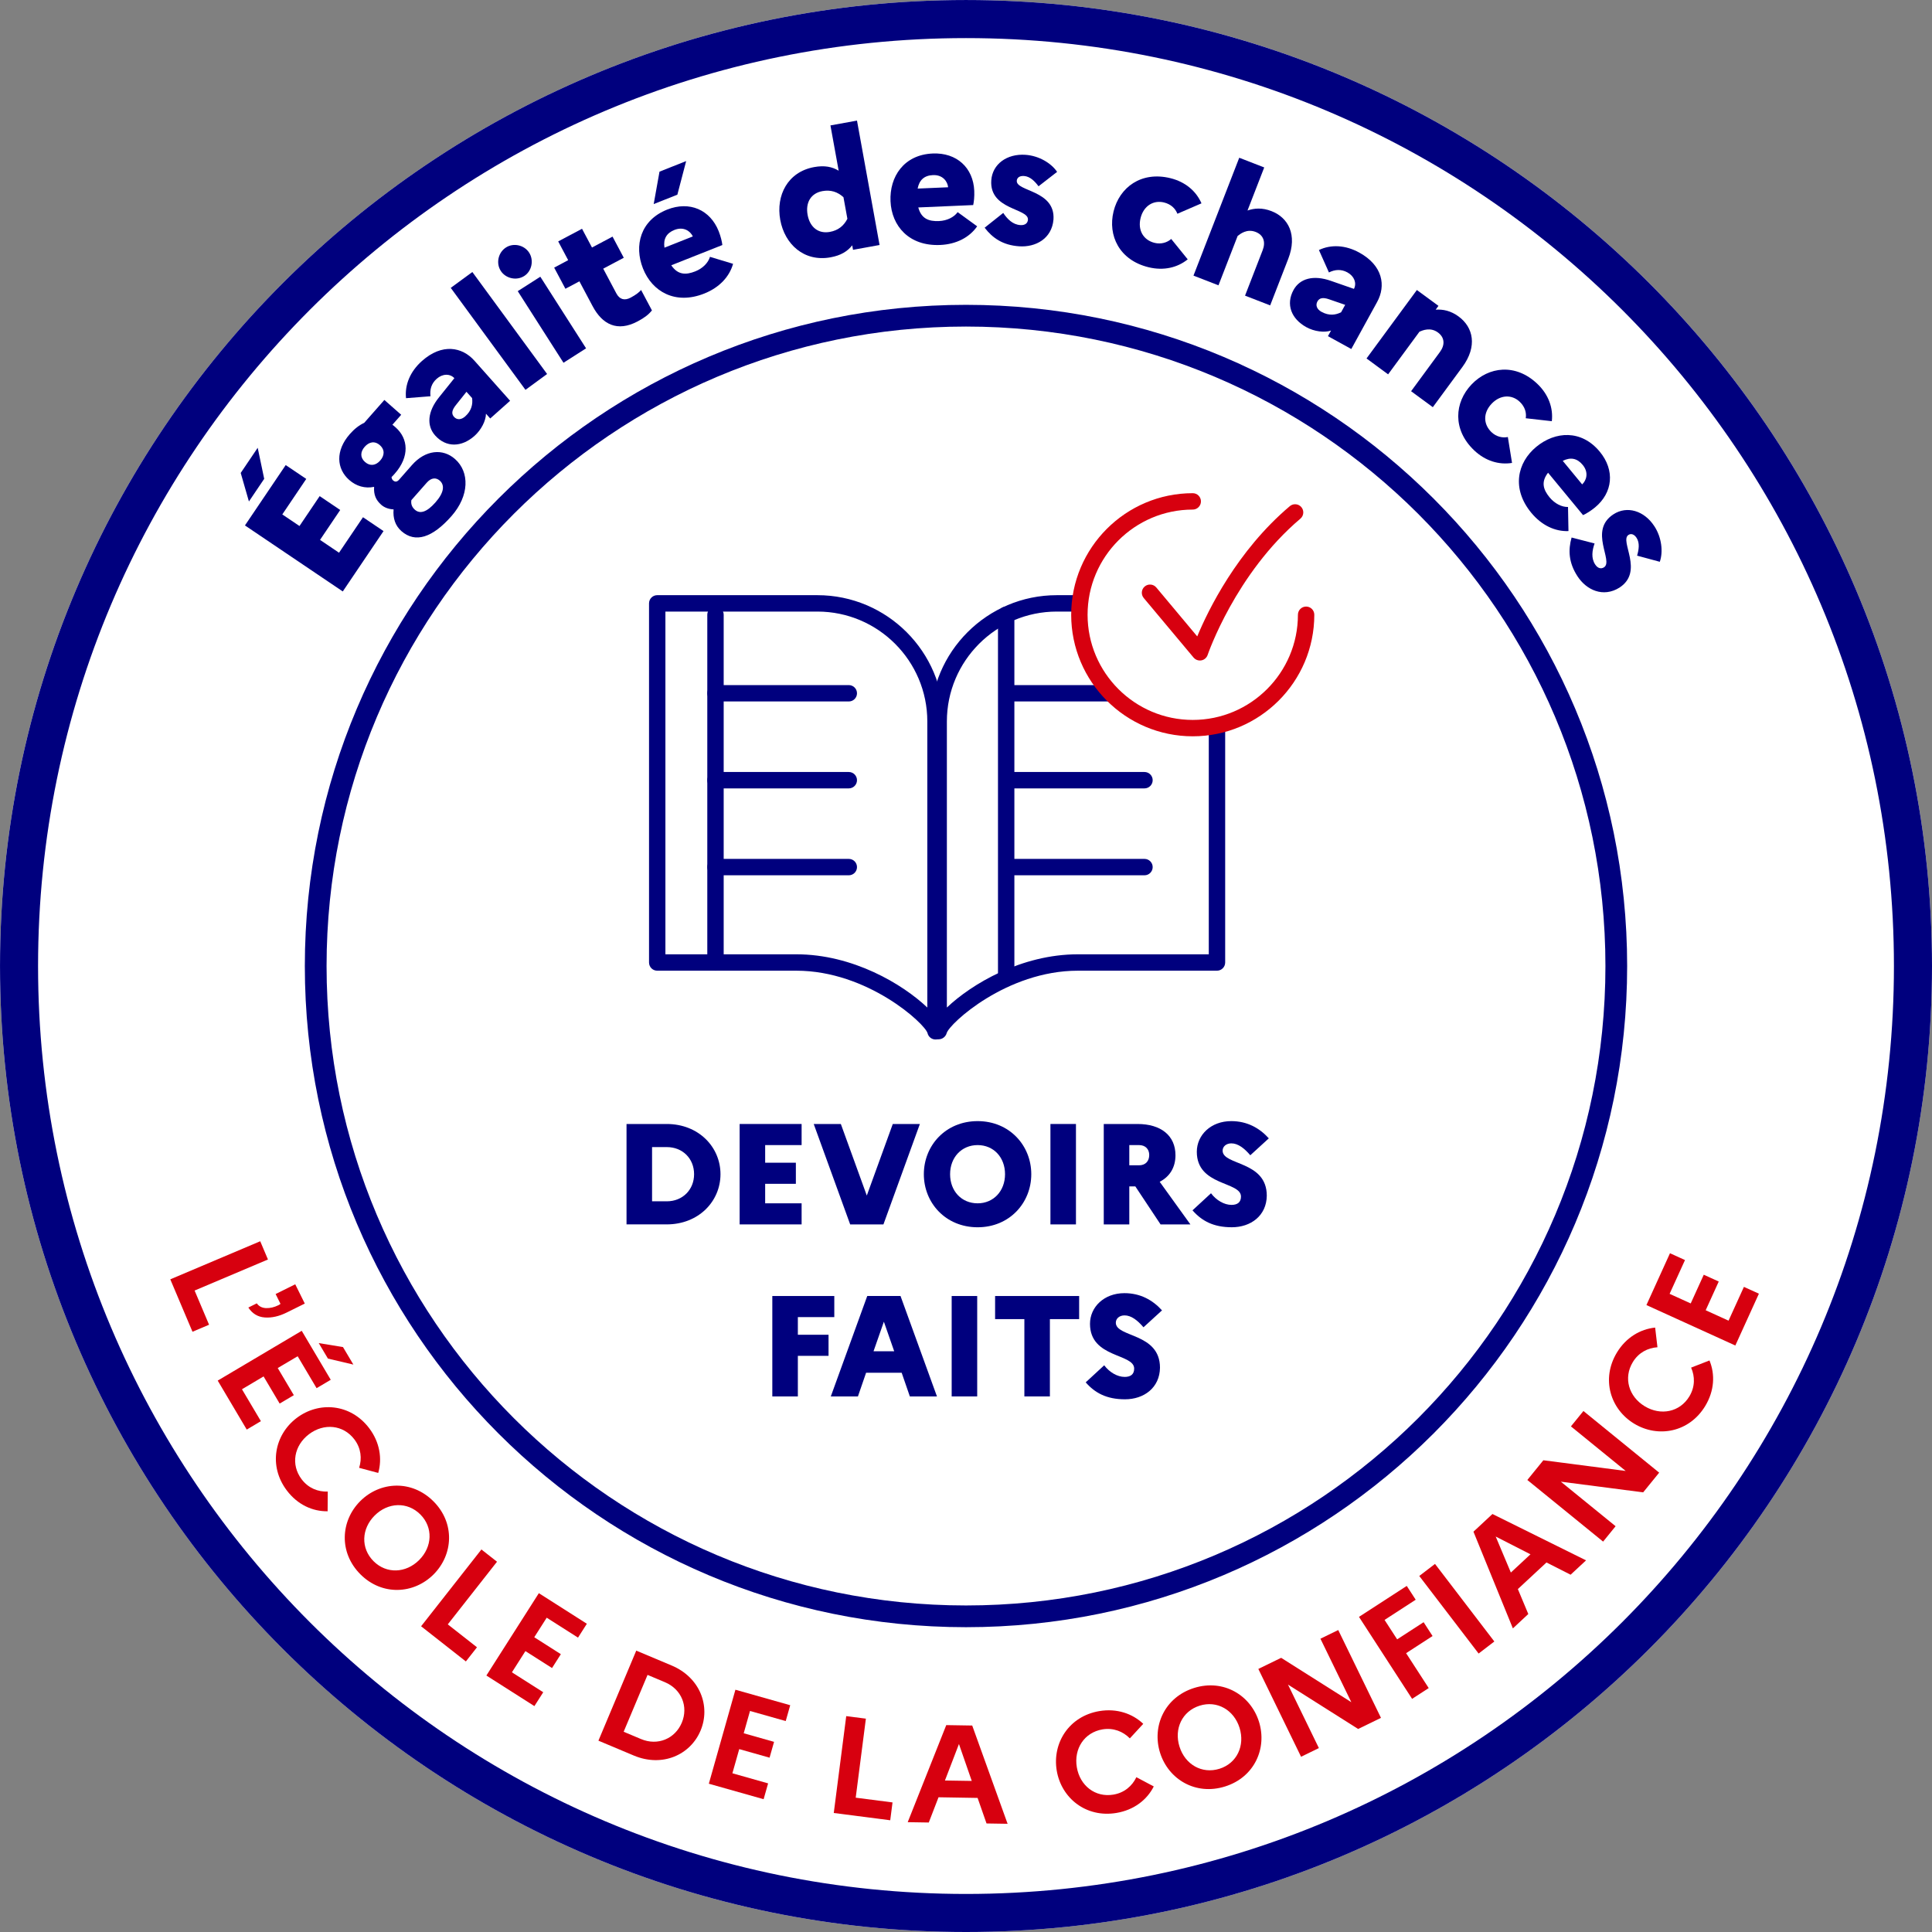<?xml version="1.0" encoding="UTF-8"?>
<svg width="128px" height="128px" viewBox="0 0 128 128" version="1.1" xmlns="http://www.w3.org/2000/svg" xmlns:xlink="http://www.w3.org/1999/xlink">
    <rect x="0" y="0" width="128" height="128" fill="#808080" stroke="none"/>
    <title>label-devoirs-faits</title>
    <g id="label-devoirs-faits" stroke="none" stroke-width="1" fill="none" fill-rule="evenodd">
        <path d="M128,64 C128,99.347 99.347,128 64,128 C28.654,128 0,99.347 0,64 C0,28.653 28.655,0 64,0 C99.347,0 128,28.653 128,64" id="Path" fill="#FFFFFF" fill-rule="nonzero"></path>
        <path d="M0.001,64.003 C0.001,28.652 28.652,0.002 64,0.001 C99.346,0.002 127.999,28.652 128,64.003 C127.999,99.351 99.346,128 64,128 C28.652,128 0.001,99.35 0.001,64.003 M20.527,20.528 C9.402,31.658 2.522,47.018 2.522,64.003 C2.522,80.982 9.402,96.344 20.527,107.474 C31.656,118.602 47.017,125.479 64,125.479 C80.981,125.479 96.345,118.602 107.472,107.474 C118.598,96.344 125.478,80.982 125.478,64.003 C125.478,47.018 118.598,31.658 107.472,20.528 C96.345,9.402 80.981,2.524 64,2.524 C47.017,2.524 31.656,9.402 20.527,20.528" id="Shape" fill="#00007E" fill-rule="nonzero"></path>
        <path d="M20.196,64.003 C20.196,39.81 39.81,20.196 64,20.196 C88.192,20.196 107.803,39.81 107.803,64.003 C107.803,88.194 88.192,107.805 64,107.806 C39.81,107.805 20.196,88.194 20.196,64.003 M34.043,34.044 C26.376,41.713 21.636,52.301 21.636,64.003 C21.636,75.703 26.376,86.289 34.043,93.958 C41.713,101.627 52.299,106.365 64,106.366 C87.395,106.365 106.364,87.4 106.364,64.003 C106.364,52.301 101.624,41.713 93.957,34.044 C86.285,26.377 75.701,21.635 64,21.635 C52.299,21.635 41.713,26.376 34.043,34.044" id="Shape" fill="#00007E" fill-rule="nonzero"></path>
        <polygon id="Path" fill="#D7000F" fill-rule="nonzero" points="17.241 82.236 17.753 83.445 12.893 85.502 13.851 87.767 12.753 88.232 11.282 84.759"></polygon>
        <g id="’" transform="translate(18.323, 86.496) rotate(63.64) translate(-18.323, -86.496) translate(17.611, 84.762)" fill="#D7000F" fill-rule="nonzero">
            <path d="M0,2.843 C0.244,2.803 0.429,2.665 0.556,2.43 C0.682,2.195 0.746,1.924 0.746,1.618 C0.746,1.587 0.744,1.559 0.742,1.534 C0.74,1.51 0.734,1.482 0.726,1.451 L0,1.451 L0,3.63797881e-12 L1.425,3.63797881e-12 L1.425,1.338 C1.425,1.906 1.307,2.389 1.072,2.786 C0.837,3.183 0.479,3.411 0,3.468 L0,2.843 Z" id="Path"></path>
        </g>
        <path d="M19.99,88.169 L21.913,91.414 L20.975,91.97 L19.721,89.855 L18.401,90.636 L19.467,92.434 L18.528,92.99 L17.463,91.192 L16.031,92.042 L17.285,94.156 L16.347,94.713 L14.424,91.468 L19.99,88.169 Z M21.118,88.984 L22.724,89.247 L23.412,90.407 L21.726,90.01 L21.118,88.984 Z" id="Shape" fill="#D7000F" fill-rule="nonzero"></path>
        <path d="M21.715,98.821 L21.706,100.126 C20.707,100.141 19.714,99.688 19.006,98.752 C17.773,97.124 18.182,95.062 19.655,93.945 C21.129,92.829 23.224,92.992 24.458,94.62 C25.167,95.556 25.327,96.64 25.059,97.586 L23.793,97.247 C23.989,96.634 23.924,95.952 23.478,95.363 C22.741,94.39 21.457,94.273 20.47,95.021 C19.483,95.77 19.249,97.036 19.986,98.008 C20.433,98.598 21.072,98.844 21.715,98.821 Z" id="Path" fill="#D7000F" fill-rule="nonzero"></path>
        <path d="M28.724,104.311 C27.416,105.618 25.317,105.74 23.879,104.303 C22.435,102.857 22.561,100.759 23.868,99.452 C25.176,98.145 27.274,98.023 28.717,99.467 C30.156,100.905 30.032,103.004 28.724,104.311 Z M27.77,103.356 C28.646,102.481 28.705,101.193 27.849,100.337 C26.987,99.474 25.699,99.532 24.823,100.407 C23.946,101.283 23.887,102.57 24.75,103.434 C25.606,104.289 26.893,104.232 27.77,103.356 Z" id="Shape" fill="#D7000F" fill-rule="nonzero"></path>
        <polygon id="Path" fill="#D7000F" fill-rule="nonzero" points="31.895 102.657 32.928 103.468 29.667 107.619 31.601 109.137 30.865 110.075 27.899 107.745"></polygon>
        <polygon id="Path" fill="#D7000F" fill-rule="nonzero" points="35.7 105.552 38.881 107.578 38.295 108.497 36.221 107.177 35.396 108.471 37.158 109.593 36.573 110.512 34.81 109.39 33.916 110.795 35.991 112.115 35.405 113.034 32.224 111.008"></polygon>
        <path d="M42.154,109.358 L44.497,110.343 C46.389,111.139 47.091,113.047 46.414,114.658 C45.737,116.269 43.882,117.103 41.99,116.309 L39.647,115.324 L42.154,109.358 Z M42.902,110.966 L41.319,114.733 L42.47,115.217 C43.578,115.683 44.725,115.193 45.17,114.135 C45.618,113.07 45.16,111.916 44.052,111.45 L42.902,110.966 Z" id="Shape" fill="#D7000F" fill-rule="nonzero"></path>
        <polygon id="Path" fill="#D7000F" fill-rule="nonzero" points="48.723 111.949 52.354 112.975 52.056 114.025 49.69 113.356 49.273 114.833 51.283 115.402 50.986 116.451 48.976 115.883 48.523 117.484 50.889 118.153 50.592 119.202 46.962 118.176"></polygon>
        <polygon id="Path" fill="#D7000F" fill-rule="nonzero" points="56.065 113.698 57.367 113.865 56.693 119.101 59.132 119.415 58.98 120.597 55.239 120.115"></polygon>
        <path d="M62.692,114.293 L64.412,114.321 L66.756,120.831 L65.36,120.809 L64.768,119.117 L62.18,119.074 L61.534,120.746 L60.138,120.724 L62.692,114.293 Z M64.381,117.991 L63.533,115.546 L62.605,117.963 L64.381,117.991 Z" id="Shape" fill="#D7000F" fill-rule="nonzero"></path>
        <path d="M75.288,117.744 L76.44,118.356 C75.99,119.248 75.127,119.917 73.969,120.112 C71.954,120.45 70.317,119.13 70.011,117.307 C69.706,115.483 70.822,113.702 72.837,113.364 C73.995,113.171 75.03,113.531 75.744,114.208 L74.855,115.172 C74.404,114.715 73.769,114.455 73.04,114.577 C71.837,114.78 71.137,115.862 71.342,117.083 C71.547,118.305 72.562,119.101 73.764,118.898 C74.495,118.776 75.01,118.324 75.288,117.744 Z" id="Path" fill="#D7000F" fill-rule="nonzero"></path>
        <path d="M83.41,114.066 C83.965,115.831 83.105,117.748 81.165,118.358 C79.216,118.97 77.413,117.891 76.857,116.126 C76.304,114.363 77.163,112.445 79.112,111.832 C81.053,111.222 82.856,112.303 83.41,114.066 Z M82.123,114.471 C81.751,113.289 80.637,112.642 79.482,113.005 C78.317,113.371 77.773,114.54 78.145,115.721 C78.517,116.903 79.631,117.55 80.795,117.185 C81.95,116.822 82.494,115.653 82.123,114.471 Z" id="Shape" fill="#D7000F" fill-rule="nonzero"></path>
        <polygon id="Path" fill="#D7000F" fill-rule="nonzero" points="83.368 110.571 84.88 109.835 89.529 112.775 87.482 108.569 88.662 107.994 91.493 113.813 89.981 114.549 85.333 111.609 87.379 115.814 86.199 116.39"></polygon>
        <polygon id="Path" fill="#D7000F" fill-rule="nonzero" points="90.036 107.122 93.201 105.071 93.794 105.986 91.731 107.324 92.565 108.611 94.318 107.475 94.911 108.391 93.158 109.527 94.656 111.839 93.555 112.553"></polygon>
        <polygon id="Path" fill="#D7000F" fill-rule="nonzero" points="94.03 104.412 95.073 103.614 99.004 108.753 97.962 109.552"></polygon>
        <path d="M97.62,101.478 L98.879,100.307 L105.08,103.378 L104.057,104.329 L102.458,103.518 L100.562,105.28 L101.254,106.934 L100.232,107.885 L97.62,101.478 Z M101.398,102.977 L99.094,101.8 L100.098,104.185 L101.398,102.977 Z" id="Shape" fill="#D7000F" fill-rule="nonzero"></path>
        <polygon id="Path" fill="#D7000F" fill-rule="nonzero" points="101.19 98.052 102.252 96.746 107.706 97.454 104.078 94.502 104.906 93.483 109.925 97.567 108.864 98.872 103.41 98.165 107.038 101.116 106.21 102.135"></polygon>
        <path d="M112.041,90.608 L113.257,90.134 C113.639,91.056 113.584,92.147 112.976,93.151 C111.918,94.899 109.852,95.28 108.27,94.323 C106.687,93.366 106.066,91.358 107.124,89.61 C107.732,88.606 108.679,88.056 109.658,87.956 L109.811,89.259 C109.168,89.302 108.559,89.614 108.176,90.247 C107.544,91.291 107.908,92.528 108.968,93.169 C110.029,93.81 111.293,93.559 111.924,92.515 C112.307,91.881 112.3,91.197 112.041,90.608 Z" id="Path" fill="#D7000F" fill-rule="nonzero"></path>
        <polygon id="Path" fill="#D7000F" fill-rule="nonzero" points="109.08 86.464 110.641 83.03 111.635 83.482 110.616 85.72 112.014 86.356 112.879 84.454 113.871 84.905 113.006 86.807 114.521 87.497 115.539 85.259 116.532 85.71 114.97 89.144"></polygon>
        <path d="M16.492,33.224 L15.948,31.334 L17.073,29.667 L17.504,31.724 L16.492,33.224 Z M16.229,34.811 L18.929,30.812 L20.29,31.73 L18.703,34.082 L19.842,34.85 L21.179,32.869 L22.54,33.788 L21.203,35.769 L22.461,36.619 L24.049,34.268 L25.41,35.186 L22.71,39.185 L16.229,34.811 Z" id="Shape" fill="#00007E" fill-rule="nonzero"></path>
        <path d="M26.076,33.748 C25.758,33.736 25.467,33.629 25.258,33.444 C24.914,33.141 24.749,32.787 24.786,32.255 C24.185,32.38 23.604,32.212 23.135,31.798 C22.297,31.06 22.205,29.863 23.179,28.756 C23.481,28.412 23.806,28.163 24.129,28.015 L25.465,26.498 L26.58,27.48 L25.997,28.142 C26.072,28.193 26.139,28.252 26.207,28.312 C27.053,29.057 27.153,30.246 26.156,31.378 C26.082,31.462 26.016,31.537 25.941,31.605 C25.947,31.699 25.983,31.776 26.042,31.828 C26.192,31.961 26.324,31.913 26.443,31.778 L27.291,30.814 C28.192,29.792 29.342,29.703 30.146,30.412 C31.119,31.269 31.1,32.844 29.911,34.194 C28.656,35.62 27.517,36 26.595,35.188 C26.184,34.825 26.026,34.329 26.076,33.748 Z M25.165,29.493 C24.821,29.19 24.447,29.277 24.159,29.604 C23.872,29.931 23.848,30.312 24.183,30.608 C24.527,30.91 24.903,30.839 25.19,30.512 C25.478,30.185 25.509,29.795 25.165,29.493 Z M28.848,33.287 C29.447,32.608 29.456,32.125 29.137,31.844 C28.886,31.623 28.57,31.643 28.274,31.978 L27.255,33.135 C27.215,33.383 27.285,33.592 27.486,33.77 C27.813,34.057 28.258,33.958 28.848,33.287 Z" id="Shape" fill="#00007E" fill-rule="nonzero"></path>
        <path d="M28.829,28.85 C28.258,28.208 28.312,27.277 29.096,26.31 L30.103,25.055 C29.812,24.746 29.322,24.749 28.93,25.098 C28.578,25.41 28.468,25.807 28.521,26.253 L26.9,26.381 C26.808,25.505 27.169,24.616 27.953,23.918 C29.288,22.73 30.618,22.982 31.435,23.9 L33.796,26.553 L32.479,27.726 L32.197,27.409 C32.193,27.876 31.881,28.483 31.439,28.877 C30.589,29.633 29.558,29.668 28.829,28.85 Z M30.819,27.589 C31.244,27.211 31.333,26.773 31.277,26.374 L30.905,25.957 L30.206,26.834 C29.915,27.196 29.909,27.426 30.08,27.618 C30.274,27.835 30.559,27.819 30.819,27.589 Z" id="Shape" fill="#00007E" fill-rule="nonzero"></path>
        <polygon id="Path" fill="#00007E" fill-rule="nonzero" points="29.863 19.071 31.295 18.022 36.247 24.779 34.814 25.828"></polygon>
        <path d="M33.175,17.943 C32.85,17.434 33.006,16.725 33.525,16.394 C34.023,16.075 34.733,16.232 35.058,16.74 C35.383,17.248 35.232,17.967 34.733,18.285 C34.215,18.616 33.499,18.45 33.175,17.943 Z M34.302,19.29 L35.798,18.334 L38.829,23.078 L37.333,24.034 L34.302,19.29 Z" id="Shape" fill="#00007E" fill-rule="nonzero"></path>
        <path d="M38.387,18.638 L37.46,19.131 L36.715,17.73 L37.643,17.237 L36.982,15.994 L38.561,15.157 L39.221,16.399 L40.582,15.676 L41.327,17.077 L39.965,17.8 L40.834,19.437 C41.044,19.832 41.366,19.939 41.781,19.72 C42.146,19.526 42.357,19.351 42.474,19.213 L43.192,20.564 C42.988,20.824 42.713,21.045 42.249,21.291 C40.898,22.009 39.906,21.499 39.257,20.275 L38.387,18.638 Z" id="Path" fill="#00007E" fill-rule="nonzero"></path>
        <path d="M46.658,19.449 C44.737,20.211 43.204,19.317 42.6,17.79 C41.999,16.275 42.425,14.591 44.2,13.887 C45.684,13.298 47.052,13.898 47.616,15.32 C47.756,15.674 47.835,16.026 47.858,16.234 L44.473,17.576 C44.909,18.22 45.44,18.226 46.063,17.979 C46.561,17.781 46.919,17.412 47.038,17.016 L48.568,17.479 C48.329,18.33 47.665,19.049 46.658,19.449 Z M43.309,13.52 L43.694,11.372 L45.46,10.672 L44.877,12.898 L43.309,13.52 Z M44.022,16.409 L45.902,15.664 C45.741,15.319 45.298,14.99 44.685,15.233 C44.156,15.443 43.937,15.83 44.022,16.409 Z" id="Shape" fill="#00007E" fill-rule="nonzero"></path>
        <path d="M53.942,11.069 C54.624,10.945 55.13,11.047 55.564,11.309 L55.019,8.309 L56.778,7.99 L58.273,16.232 L56.515,16.551 L56.461,16.254 C56.147,16.652 55.708,16.924 55.027,17.048 C53.269,17.367 51.987,16.181 51.693,14.565 C51.4,12.95 52.183,11.389 53.942,11.069 Z M54.982,15.364 C55.521,15.266 55.899,14.971 56.142,14.496 L55.882,13.067 C55.488,12.707 55.03,12.563 54.491,12.661 C53.722,12.8 53.358,13.423 53.506,14.236 C53.654,15.049 54.213,15.504 54.982,15.364 Z" id="Shape" fill="#00007E" fill-rule="nonzero"></path>
        <path d="M62.29,16.23 C60.225,16.32 59.071,14.973 58.999,13.333 C58.928,11.704 59.883,10.253 61.79,10.17 C63.386,10.1 64.482,11.115 64.547,12.644 C64.564,13.024 64.524,13.382 64.477,13.586 L60.839,13.744 C61.04,14.495 61.539,14.675 62.21,14.646 C62.745,14.623 63.205,14.39 63.447,14.055 L64.739,14.994 C64.235,15.721 63.371,16.183 62.29,16.23 Z M60.796,12.494 L62.816,12.407 C62.777,12.028 62.466,11.572 61.808,11.601 C61.239,11.625 60.906,11.92 60.796,12.494 Z" id="Shape" fill="#00007E" fill-rule="nonzero"></path>
        <path d="M66.467,14.107 C66.741,14.518 67.097,14.879 67.599,14.913 C67.921,14.935 68.089,14.779 68.104,14.556 C68.157,13.787 65.54,13.92 65.675,11.948 C65.749,10.878 66.706,10.172 67.942,10.257 C68.833,10.318 69.651,10.811 70.036,11.387 L68.806,12.342 C68.56,12.012 68.246,11.688 67.845,11.661 C67.533,11.639 67.378,11.785 67.364,11.975 C67.314,12.699 69.93,12.588 69.795,14.549 C69.686,15.818 68.604,16.393 67.523,16.318 C66.443,16.244 65.758,15.771 65.235,15.086 L66.467,14.107 Z" id="Path" fill="#00007E" fill-rule="nonzero"></path>
        <path d="M77.596,15.832 L78.689,17.182 C78.015,17.729 77.098,17.952 76.089,17.704 C74.158,17.23 73.385,15.602 73.776,14.008 C74.168,12.413 75.608,11.33 77.539,11.804 C78.547,12.051 79.256,12.674 79.601,13.472 L78.005,14.162 C77.879,13.832 77.597,13.532 77.119,13.414 C76.414,13.241 75.763,13.645 75.566,14.448 C75.366,15.261 75.758,15.909 76.496,16.091 C76.931,16.197 77.332,16.066 77.596,15.832 Z" id="Path" fill="#00007E" fill-rule="nonzero"></path>
        <path d="M82.103,10.451 L83.758,11.094 L82.651,13.947 C83.108,13.788 83.626,13.75 84.24,13.988 C85.355,14.421 85.968,15.558 85.349,17.15 L84.152,20.233 L82.487,19.587 L83.655,16.576 C83.861,16.046 83.722,15.572 83.19,15.366 C82.608,15.14 82.169,15.496 81.996,15.634 L80.727,18.903 L79.071,18.261 L82.103,10.451 Z" id="Path" fill="#00007E" fill-rule="nonzero"></path>
        <path d="M85.701,19.209 C86.115,18.456 87.011,18.195 88.184,18.61 L89.703,19.139 C89.897,18.762 89.73,18.3 89.27,18.047 C88.859,17.822 88.448,17.851 88.045,18.05 L87.382,16.565 C88.177,16.186 89.135,16.228 90.055,16.734 C91.622,17.595 91.829,18.933 91.237,20.009 L89.527,23.123 L87.98,22.272 L88.185,21.9 C87.744,22.053 87.068,21.962 86.549,21.676 C85.552,21.127 85.174,20.167 85.701,19.209 Z M87.554,20.661 C88.053,20.935 88.496,20.873 88.853,20.686 L89.122,20.197 L88.061,19.831 C87.623,19.678 87.405,19.75 87.281,19.975 C87.142,20.23 87.251,20.494 87.554,20.661 Z" id="Shape" fill="#00007E" fill-rule="nonzero"></path>
        <path d="M93.871,19.214 L95.302,20.265 L95.117,20.517 C95.599,20.484 96.11,20.581 96.641,20.972 C97.604,21.68 97.899,22.937 96.887,24.314 L94.928,26.977 L93.489,25.919 L95.4,23.318 C95.738,22.859 95.726,22.366 95.268,22.028 C94.764,21.658 94.247,21.889 94.044,21.975 L91.966,24.801 L90.536,23.749 L93.871,19.214 Z" id="Path" fill="#00007E" fill-rule="nonzero"></path>
        <path d="M99.899,28.954 L100.176,30.67 C99.318,30.809 98.411,30.546 97.66,29.83 C96.221,28.458 96.36,26.661 97.493,25.472 C98.626,24.283 100.415,24.059 101.854,25.432 C102.605,26.149 102.911,27.041 102.812,27.905 L101.085,27.71 C101.14,27.36 101.044,26.96 100.688,26.621 C100.163,26.12 99.397,26.147 98.827,26.745 C98.249,27.352 98.267,28.109 98.816,28.633 C99.14,28.941 99.552,29.025 99.899,28.954 Z" id="Path" fill="#00007E" fill-rule="nonzero"></path>
        <path d="M101.452,33.975 C100.137,32.38 100.517,30.648 101.783,29.603 C103.041,28.565 104.774,28.453 105.989,29.926 C107.006,31.158 106.855,32.643 105.676,33.617 C105.382,33.859 105.071,34.044 104.881,34.128 L102.563,31.319 C102.084,31.932 102.241,32.439 102.668,32.956 C103.01,33.369 103.471,33.597 103.885,33.589 L103.915,35.186 C103.031,35.221 102.143,34.81 101.452,33.975 Z M103.536,30.532 L104.822,32.092 C105.101,31.833 105.278,31.31 104.858,30.802 C104.496,30.363 104.06,30.272 103.536,30.532 Z" id="Shape" fill="#00007E" fill-rule="nonzero"></path>
        <path d="M105.645,36.006 C105.482,36.473 105.408,36.974 105.683,37.396 C105.859,37.666 106.085,37.707 106.272,37.584 C106.918,37.164 105.237,35.153 106.893,34.075 C107.792,33.49 108.932,33.828 109.608,34.867 C110.096,35.616 110.194,36.565 109.966,37.22 L108.462,36.813 C108.578,36.417 108.647,35.972 108.428,35.635 C108.257,35.373 108.046,35.337 107.888,35.441 C107.28,35.836 108.943,37.858 107.294,38.931 C106.215,39.608 105.105,39.09 104.514,38.182 C103.923,37.274 103.889,36.443 104.122,35.612 L105.645,36.006 Z" id="Path" fill="#00007E" fill-rule="nonzero"></path>
        <g id="Group" transform="translate(41.509, 74.277)" fill="#00007E" fill-rule="nonzero">
            <path d="M0,0.19 L2.661,0.19 C4.78,0.19 6.225,1.72 6.225,3.516 C6.225,5.312 4.78,6.842 2.661,6.842 L0,6.842 L0,0.19 Z M1.692,1.72 L1.692,5.313 L2.67,5.313 C3.716,5.313 4.476,4.543 4.476,3.517 C4.476,2.481 3.716,1.721 2.67,1.721 L1.692,1.721 L1.692,1.72 Z" id="Shape"></path>
            <polygon id="Path" points="7.494 0.19 11.6 0.19 11.6 1.588 9.185 1.588 9.185 2.756 11.219 2.756 11.219 4.154 9.185 4.154 9.185 5.446 11.6 5.446 11.6 6.843 7.494 6.843"></polygon>
            <polygon id="Path" points="14.199 0.19 15.919 4.932 17.64 0.19 19.435 0.19 17.021 6.843 14.817 6.843 12.402 0.19"></polygon>
            <path d="M26.816,3.517 C26.816,5.417 25.371,7.033 23.262,7.033 C21.142,7.033 19.698,5.417 19.698,3.517 C19.698,1.616 21.142,1.92818237e-14 23.262,1.92818237e-14 C25.371,1.92818237e-14 26.816,1.616 26.816,3.517 Z M25.077,3.517 C25.077,2.395 24.317,1.588 23.262,1.588 C22.198,1.588 21.437,2.404 21.437,3.517 C21.437,4.638 22.198,5.446 23.262,5.446 C24.317,5.446 25.077,4.628 25.077,3.517 Z" id="Shape"></path>
            <polygon id="Path" points="28.085 0.19 29.776 0.19 29.776 6.843 28.085 6.843"></polygon>
            <path d="M31.618,0.19 L33.851,0.19 C35.41,0.19 36.369,0.96 36.369,2.262 C36.369,3.07 35.989,3.678 35.324,4.02 L37.358,6.843 L35.381,6.843 L33.709,4.324 L33.31,4.324 L33.31,6.843 L31.618,6.843 L31.618,0.19 Z M33.31,1.588 L33.31,2.927 L33.956,2.927 C34.383,2.927 34.63,2.652 34.63,2.244 C34.63,1.863 34.383,1.588 33.956,1.588 L33.31,1.588 L33.31,1.588 Z" id="Shape"></path>
            <path d="M38.723,4.78 C39.075,5.246 39.597,5.55 40.082,5.55 C40.472,5.55 40.709,5.379 40.709,4.999 C40.709,3.982 37.783,4.315 37.783,2.034 C37.783,0.922 38.714,1.92818237e-14 40.063,1.92818237e-14 C41.118,1.92818237e-14 41.935,0.457 42.553,1.141 L41.327,2.262 C40.937,1.806 40.519,1.474 40.072,1.474 C39.73,1.474 39.493,1.682 39.493,1.958 C39.493,2.946 42.419,2.614 42.419,4.942 C42.401,6.272 41.356,7.032 40.101,7.032 C38.875,7.032 38.105,6.604 37.497,5.911 L38.723,4.78 Z" id="Path"></path>
        </g>
        <g id="Group" transform="translate(51.168, 85.675)" fill="#00007E" fill-rule="nonzero">
            <polygon id="Path" points="9.64091186e-15 0.189 4.106 0.189 4.106 1.587 1.692 1.587 1.692 2.756 3.725 2.756 3.725 4.153 1.692 4.153 1.692 6.843 9.64091186e-15 6.843"></polygon>
            <path d="M6.289,0.189 L8.494,0.189 L10.908,6.842 L9.112,6.842 L8.57,5.273 L6.213,5.273 L5.672,6.842 L3.875,6.842 L6.289,0.189 Z M8.075,3.849 L7.391,1.891 L6.706,3.849 L8.075,3.849 Z" id="Shape"></path>
            <polygon id="Path" points="11.883 0.189 13.574 0.189 13.574 6.842 11.883 6.842"></polygon>
            <polygon id="Path" points="14.76 0.189 20.328 0.189 20.328 1.72 18.39 1.72 18.39 6.842 16.699 6.842 16.699 1.72 14.76 1.72 14.76 0.189"></polygon>
            <path d="M21.988,4.779 C22.34,5.246 22.862,5.549 23.346,5.549 C23.737,5.549 23.974,5.379 23.974,4.998 C23.974,3.982 21.047,4.314 21.047,2.033 C21.047,0.921 21.979,0 23.328,0 C24.383,0 25.2,0.456 25.818,1.14 L24.591,2.261 C24.202,1.805 23.784,1.473 23.337,1.473 C22.995,1.473 22.758,1.682 22.758,1.957 C22.758,2.946 25.684,2.613 25.684,4.941 C25.665,6.271 24.62,7.032 23.365,7.032 C22.14,7.032 21.37,6.604 20.762,5.91 L21.988,4.779 Z" id="Path"></path>
        </g>
        <path d="M61.98,68.869 C61.729,68.869 61.507,68.696 61.451,68.446 C61.272,67.819 57.482,64.311 52.761,64.311 L43.542,64.311 C43.242,64.311 43,64.068 43,63.768 L43,39.975 C43,39.675 43.242,39.432 43.542,39.432 L54.156,39.432 C58.769,39.432 62.522,43.185 62.522,47.799 L62.522,68.326 C62.522,68.603 62.314,68.835 62.039,68.866 C62.019,68.868 61.999,68.869 61.98,68.869 Z M44.085,63.225 L52.761,63.225 C56.499,63.225 59.802,65.197 61.437,66.752 L61.437,47.799 C61.437,43.784 58.171,40.518 54.156,40.518 L44.085,40.518 L44.085,63.225 L44.085,63.225 Z" id="Shape" fill="#00007E" fill-rule="nonzero"></path>
        <path d="M62.191,68.856 C62.168,68.856 62.144,68.854 62.12,68.851 C61.851,68.814 61.648,68.597 61.648,68.326 L61.648,47.799 C61.648,43.185 65.402,39.432 70.015,39.432 L80.628,39.432 C80.927,39.432 81.171,39.675 81.171,39.975 L81.171,63.768 C81.171,64.067 80.928,64.311 80.628,64.311 L71.41,64.311 C66.687,64.311 62.895,67.822 62.72,68.447 C62.654,68.685 62.433,68.856 62.191,68.856 Z M70.015,40.518 C66,40.518 62.733,43.784 62.733,47.799 L62.733,66.752 C64.369,65.197 67.672,63.225 71.41,63.225 L80.085,63.225 L80.085,40.518 L70.015,40.518 L70.015,40.518 Z" id="Shape" fill="#00007E" fill-rule="nonzero"></path>
        <path d="M47.402,64.311 C47.103,64.311 46.86,64.068 46.86,63.768 L46.86,40.729 C46.86,40.429 47.103,40.186 47.402,40.186 C47.702,40.186 47.946,40.429 47.946,40.729 L47.946,63.768 C47.946,64.067 47.703,64.311 47.402,64.311 Z" id="Path" fill="#00007E" fill-rule="nonzero"></path>
        <path d="M66.662,65.033 C66.363,65.033 66.119,64.79 66.119,64.49 L66.119,40.729 C66.119,40.429 66.362,40.186 66.662,40.186 C66.962,40.186 67.205,40.429 67.205,40.729 L67.205,64.49 C67.205,64.79 66.961,65.033 66.662,65.033 Z" id="Path" fill="#00007E" fill-rule="nonzero"></path>
        <path d="M56.235,46.474 L47.402,46.474 C47.103,46.474 46.86,46.232 46.86,45.932 C46.86,45.632 47.103,45.389 47.402,45.389 L56.235,45.389 C56.535,45.389 56.778,45.632 56.778,45.932 C56.778,46.232 56.535,46.474 56.235,46.474 Z" id="Path" fill="#00007E" fill-rule="nonzero"></path>
        <path d="M56.235,52.233 L47.402,52.233 C47.103,52.233 46.86,51.99 46.86,51.69 C46.86,51.39 47.103,51.147 47.402,51.147 L56.235,51.147 C56.535,51.147 56.778,51.39 56.778,51.69 C56.778,51.99 56.535,52.233 56.235,52.233 Z" id="Path" fill="#00007E" fill-rule="nonzero"></path>
        <path d="M56.235,57.99 L47.402,57.99 C47.103,57.99 46.86,57.747 46.86,57.447 C46.86,57.147 47.103,56.904 47.402,56.904 L56.235,56.904 C56.535,56.904 56.778,57.147 56.778,57.447 C56.778,57.747 56.535,57.99 56.235,57.99 Z" id="Path" fill="#00007E" fill-rule="nonzero"></path>
        <path d="M75.826,46.474 L66.993,46.474 C66.694,46.474 66.45,46.232 66.45,45.932 C66.45,45.632 66.693,45.389 66.993,45.389 L75.826,45.389 C76.125,45.389 76.368,45.632 76.368,45.932 C76.368,46.232 76.125,46.474 75.826,46.474 Z" id="Path" fill="#00007E" fill-rule="nonzero"></path>
        <path d="M75.826,52.233 L66.993,52.233 C66.694,52.233 66.45,51.99 66.45,51.69 C66.45,51.39 66.693,51.147 66.993,51.147 L75.826,51.147 C76.125,51.147 76.368,51.39 76.368,51.69 C76.368,51.99 76.125,52.233 75.826,52.233 Z" id="Path" fill="#00007E" fill-rule="nonzero"></path>
        <path d="M75.826,57.99 L66.993,57.99 C66.694,57.99 66.45,57.747 66.45,57.447 C66.45,57.147 66.693,56.904 66.993,56.904 L75.826,56.904 C76.125,56.904 76.368,57.147 76.368,57.447 C76.368,57.747 76.125,57.99 75.826,57.99 Z" id="Path" fill="#00007E" fill-rule="nonzero"></path>
        <path d="M86.534,40.729 C86.534,44.877 83.171,48.24 79.023,48.24 C74.874,48.24 71.512,44.877 71.512,40.729 C71.512,36.581 74.874,33.218 79.023,33.218" id="Path" fill="#FFFFFF" fill-rule="nonzero"></path>
        <path d="M79.023,48.782 C74.582,48.782 70.969,45.17 70.969,40.729 C70.969,36.288 74.582,32.675 79.023,32.675 C79.322,32.675 79.566,32.918 79.566,33.218 C79.566,33.518 79.323,33.761 79.023,33.761 C75.18,33.761 72.055,36.887 72.055,40.729 C72.055,44.571 75.18,47.697 79.023,47.697 C82.865,47.697 85.991,44.571 85.991,40.729 C85.991,40.429 86.234,40.186 86.534,40.186 C86.834,40.186 87.076,40.429 87.076,40.729 C87.076,45.169 83.464,48.782 79.023,48.782 Z" id="Path" fill="#D7000F" fill-rule="nonzero"></path>
        <path d="M79.495,43.761 C79.336,43.761 79.183,43.691 79.079,43.567 L75.775,39.619 C75.583,39.389 75.613,39.046 75.843,38.854 C76.074,38.662 76.415,38.692 76.608,38.922 L79.32,42.163 C80.043,40.426 81.953,36.496 85.453,33.535 C85.682,33.342 86.024,33.369 86.218,33.599 C86.412,33.827 86.383,34.17 86.154,34.363 C81.857,37.999 80.028,43.337 80.01,43.39 C79.947,43.576 79.789,43.715 79.596,43.751 C79.562,43.758 79.528,43.761 79.495,43.761 Z" id="Path" fill="#D7000F" fill-rule="nonzero"></path>
    </g>
</svg>